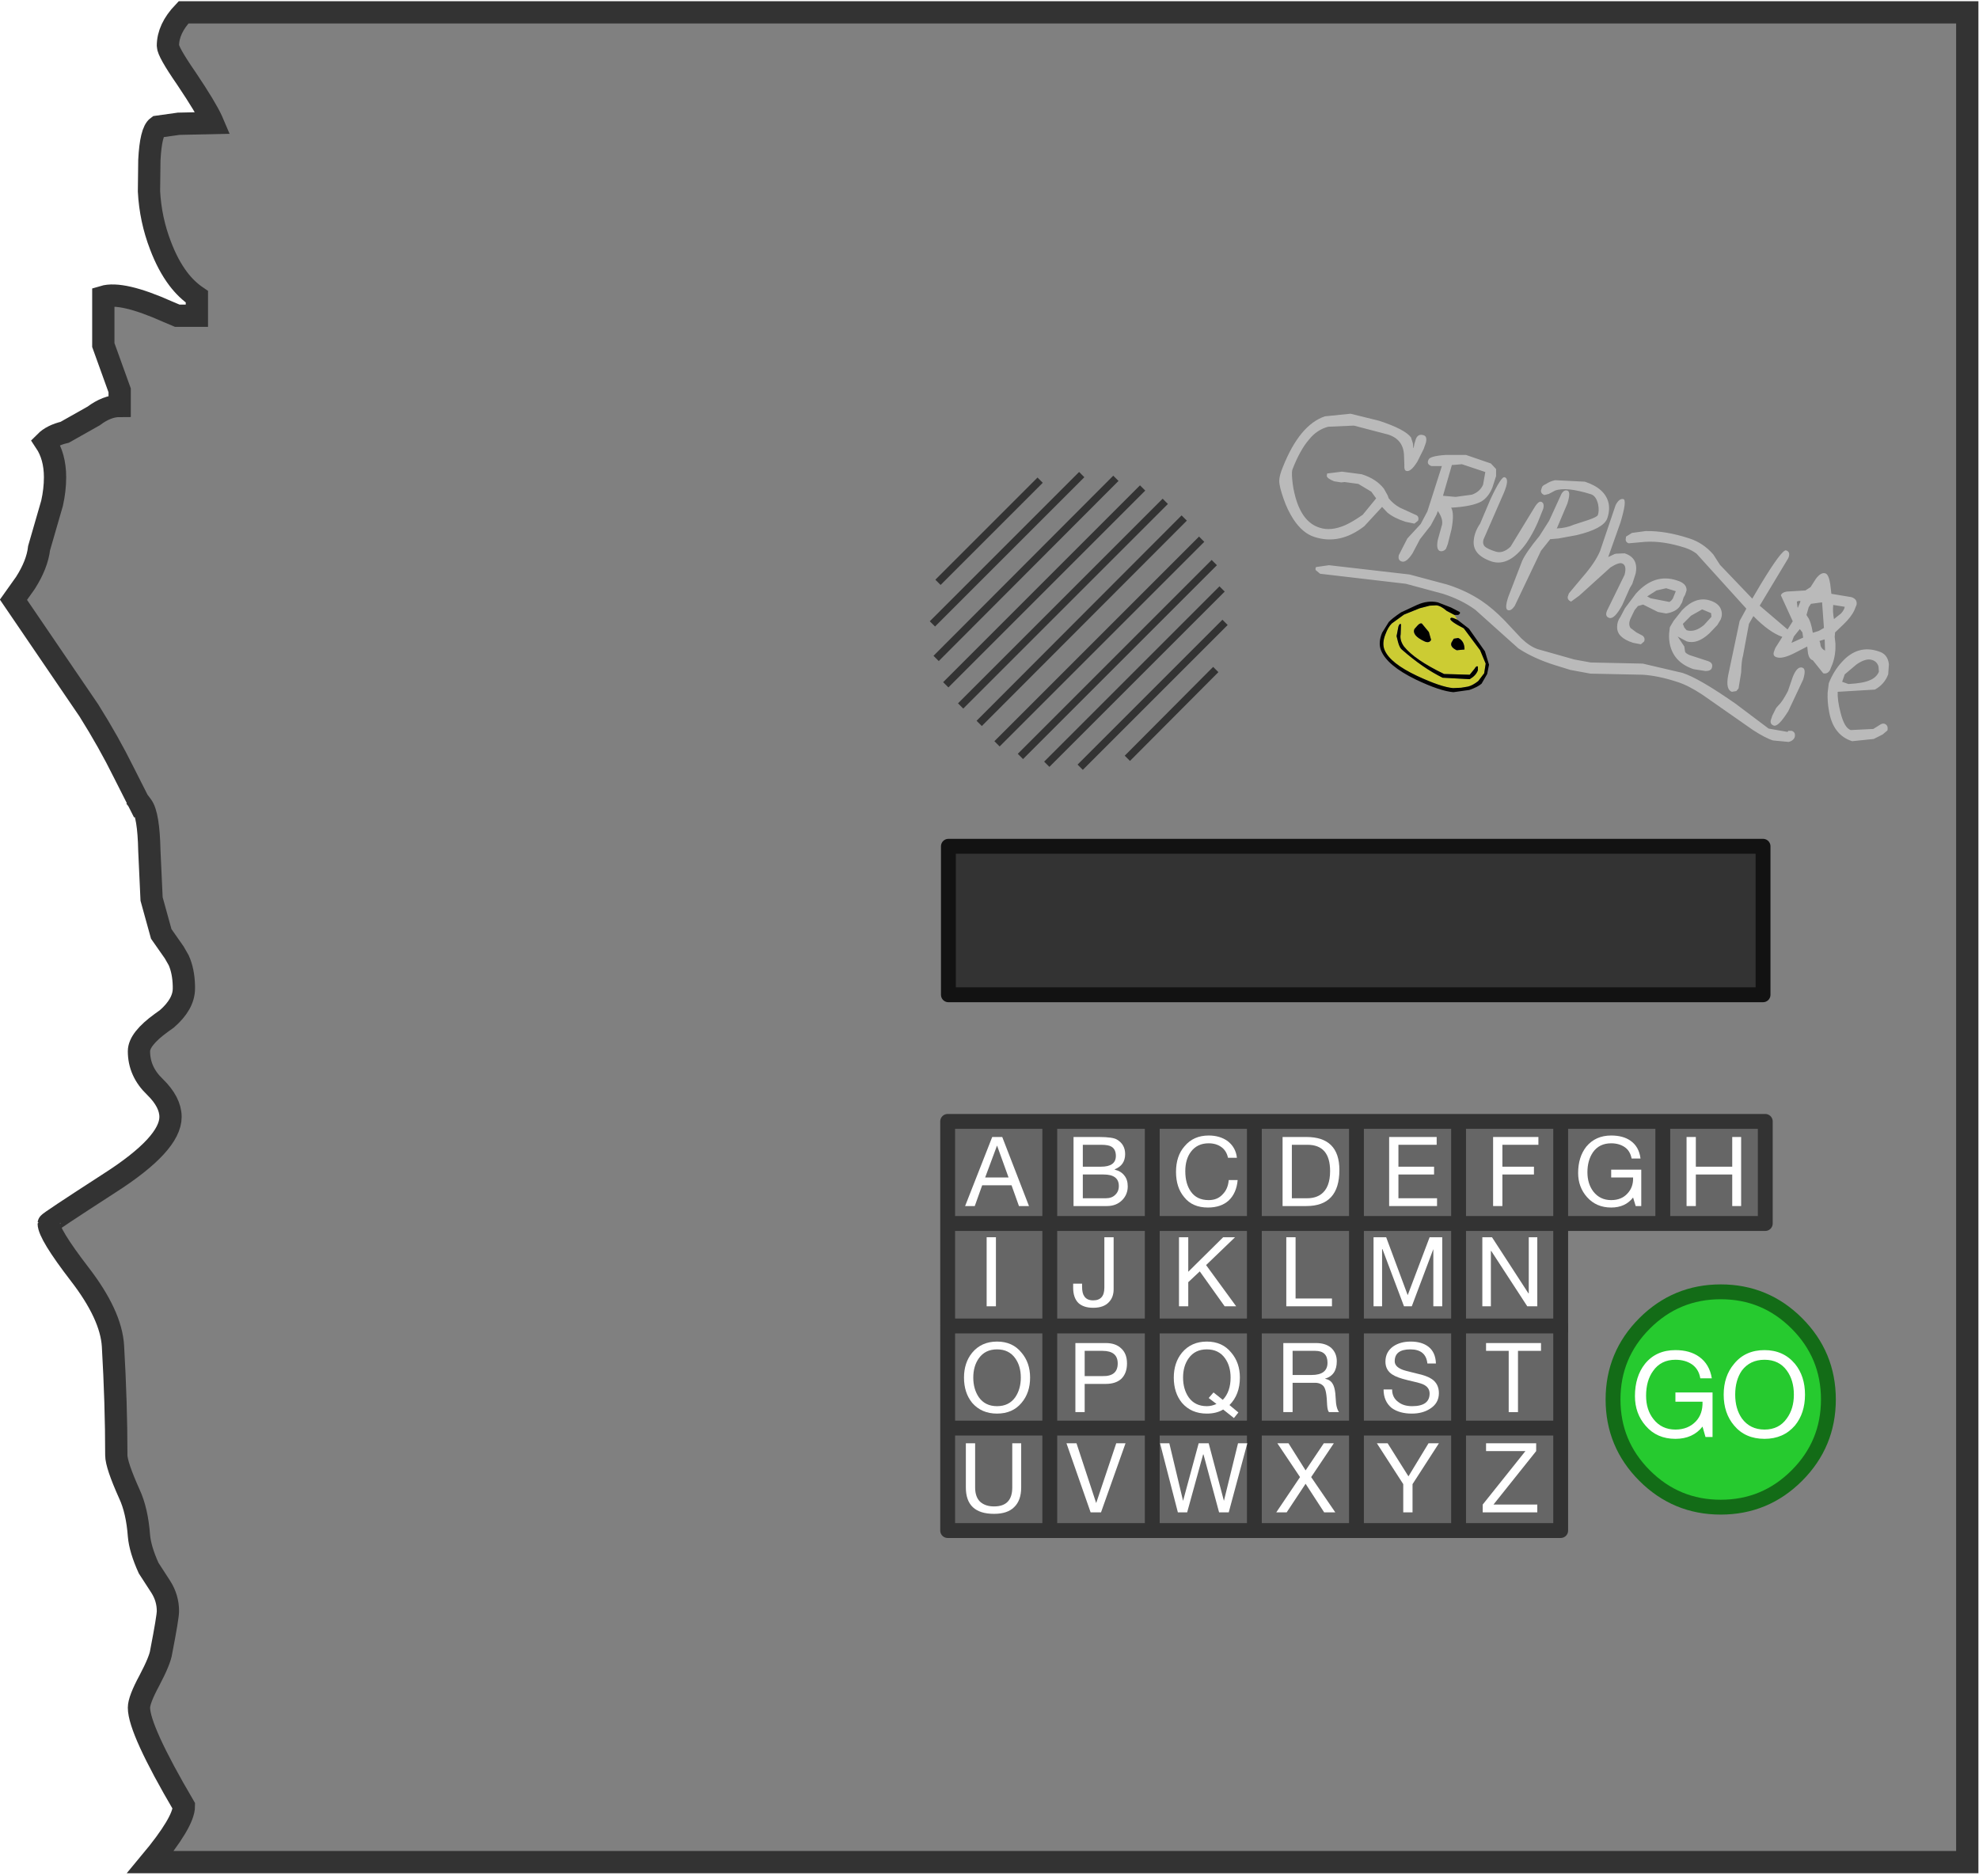
<svg xmlns="http://www.w3.org/2000/svg" version="1.1" xmlns:xlink="http://www.w3.org/1999/xlink" preserveAspectRatio="none" x="0px" y="0px" width="76.75px" height="72.75px" viewBox="-40.2 -72.75 76.75 72.75">
<defs>
<g id="Symbol_429_0_Layer0_0_FILL">
<path fill="#808080" stroke="none" d="
M -62.7 -104.65
L -62.75 -100.45
Q -62.55 -96.65 -61.2 -93.15 -60.2 -90.5 -58.8 -88.65 -57.7 -87.2 -56.3 -86.25
L -56.3 -83.7 -58.95 -83.7 -60.25 -84.25
Q -66.4 -87 -68.9 -86.25
L -68.9 -79.75 -66.7 -73.65 -66.7 -71.55
Q -68.4 -71.55 -70.2 -70.2
L -74.1 -68
Q -75.8 -67.6 -76.7 -66.7 -75.4 -64.75 -75.4 -61.95 -75.4 -60.25 -75.8 -58.45
L -77.55 -52.4
Q -77.8 -50.2 -79.4 -47.7
L -81 -45.45 -70.85 -30.55
Q -68.15 -26.25 -66.15 -22.2
L -64.1 -18.15 -63.7 -17.7
Q -62.8 -16.5 -62.7 -11.65
L -62.4 -5.15 -61.1 -0.45 -59.35 2.05 -58.75 3.1
Q -58.1 4.55 -58.05 6.55
L -58.05 6.9
Q -58.05 9 -60.35 11
L -61.05 11.5
Q -64.1 13.7 -64.1 15.35 -64.1 18.1 -61.95 20.15 -59.85 22.2 -59.85 24.2 -59.85 27.85 -68.05 33.1 -76.25 38.4 -76.25 38.55 -76.25 39.95 -72.1 45.35 -67.85 50.85 -67.6 55.05 -67.15 62.8 -67.15 69.75 -67.15 71.05 -65.4 74.95 -64.35 77.2 -64.1 80.6 -63.95 82.4 -62.8 84.95
L -61.15 87.5
Q -60.2 89 -60.2 90.75 -60.2 91.55 -61.1 96.2 -61.25 97.35 -62.7 100.1 -64.1 102.7 -64.1 103.75 -64.1 106.7 -58.05 117 -58.05 119.15 -62.55 124.55
L 182.1 124.55 182.1 -124.55 -58.1 -124.55
Q -60.2 -122.35 -60.2 -120.05 -60.2 -119.25 -57.75 -115.7
L -57.65 -115.55
Q -55.1 -111.75 -54.3 -110
L -54.15 -109.65 -58.75 -109.55 -61.6 -109.15
Q -62.5 -108.5 -62.7 -104.65 Z"/>
</g>

<g id="Mask_Mask_Symbol_429_0_Layer0_0_FILL">
<path fill="#FFFFFF" stroke="none" d="
M -62.7 -104.65
L -62.75 -100.45
Q -62.55 -96.65 -61.2 -93.15 -60.2 -90.5 -58.8 -88.65 -57.7 -87.2 -56.3 -86.25
L -56.3 -83.7 -58.95 -83.7 -60.25 -84.25
Q -66.4 -87 -68.9 -86.25
L -68.9 -79.75 -66.7 -73.65 -66.7 -71.55
Q -68.4 -71.55 -70.2 -70.2
L -74.1 -68
Q -75.8 -67.6 -76.7 -66.7 -75.4 -64.75 -75.4 -61.95 -75.4 -60.25 -75.8 -58.45
L -77.55 -52.4
Q -77.8 -50.2 -79.4 -47.7
L -81 -45.45 -70.85 -30.55
Q -68.15 -26.25 -66.15 -22.2
L -64.1 -18.15 -63.7 -17.7
Q -62.8 -16.5 -62.7 -11.65
L -62.4 -5.15 -61.1 -0.45 -59.35 2.05 -58.75 3.1
Q -58.1 4.55 -58.05 6.55
L -58.05 6.9
Q -58.05 9 -60.35 11
L -61.05 11.5
Q -64.1 13.7 -64.1 15.35 -64.1 18.1 -61.95 20.15 -59.85 22.2 -59.85 24.2 -59.85 27.85 -68.05 33.1 -76.25 38.4 -76.25 38.55 -76.25 39.95 -72.1 45.35 -67.85 50.85 -67.6 55.05 -67.15 62.8 -67.15 69.75 -67.15 71.05 -65.4 74.95 -64.35 77.2 -64.1 80.6 -63.95 82.4 -62.8 84.95
L -61.15 87.5
Q -60.2 89 -60.2 90.75 -60.2 91.55 -61.1 96.2 -61.25 97.35 -62.7 100.1 -64.1 102.7 -64.1 103.75 -64.1 106.7 -58.05 117 -58.05 119.15 -62.55 124.55
L 182.1 124.55 182.1 -124.55 -58.1 -124.55
Q -60.2 -122.35 -60.2 -120.05 -60.2 -119.25 -57.75 -115.7
L -57.65 -115.55
Q -55.1 -111.75 -54.3 -110
L -54.15 -109.65 -58.75 -109.55 -61.6 -109.15
Q -62.5 -108.5 -62.7 -104.65 Z"/>
</g>

<g id="Symbol_466_0_Layer31_0_FILL">
<path fill="#FFFFFF" stroke="none" d="
M -72.35 -9.1
L -66.95 -9.1 -66.95 -13.15 -72.35 -13.15 -72.35 -21.55 -76.85 -21.55 -76.85 -14.2 -76.8 -14.2 -76.8 10.3 -76.5 11.75
Q -76.15 12.95 -75.35 13.6 -74.6 14.3 -73.35 14.5
L -66.95 14.75 -66.95 10.7 -70.7 10.6 -71.75 10.25 -72.25 9.5 -72.35 8.2 -72.35 -9.1
M 22.9 -59.1
L 17.85 -59.1 28.65 -31.35 26.8 -26.6
Q 26.15 -25.35 25.35 -24.75 24.5 -24.1 23.15 -24.1
L 21.8 -24.3 20.55 -24.75 20.55 -20.5 22.05 -20.15 23.65 -20 26.25 -20.4
Q 27.45 -20.85 28.35 -21.75
L 30 -24.05 43.35 -59.1 38.6 -59.1 30.95 -36.3 30.85 -36.3 22.9 -59.1
M -29.7 -13.15
L -33.9 -13.15 -33.9 14.75 -29.45 14.75 -29.45 2.35
Q -29.45 -0.3 -28.95 -2.4 -28.4 -4.5 -27.25 -5.95 -26.1 -7.45 -24.15 -8.2 -22.3 -8.95 -19.6 -8.95
L -19.6 -13.8
Q -23.25 -13.9 -25.6 -12.3 -28 -10.7 -29.55 -7.3
L -29.7 -7.3 -29.7 -13.15
M -62.4 -5.35
L -62.5 -5.1
Q -63.5 -2.4 -63.5 0.7 -63.4 3.9 -62.55 6.6 -61.8 9.1 -60.35 11
L -60.15 11.25
Q -58.55 13.2 -56.1 14.3 -53.7 15.4 -50.45 15.4 -45.8 15.4 -42.8 13 -39.75 10.55 -38.85 5.9
L -43.2 5.9
Q -43.85 8.65 -45.65 10 -47.5 11.35 -50.3 11.35 -52.5 11.35 -54.15 10.6 -55.75 9.85 -56.8 8.6
L -58.05 6.55 -58.4 5.65 -58.75 3.1 -58.75 2.15 -38.4 2.15
Q -38.3 -0.35 -38.85 -3.2 -39.45 -5.95 -40.85 -8.35 -42.3 -10.7 -44.7 -12.3 -47.15 -13.8 -50.75 -13.8 -53.5 -13.8 -55.85 -12.7 -58.2 -11.65 -59.9 -9.7 -61.5 -7.85 -62.4 -5.35
M -58.1 -4.9
Q -57.5 -6.35 -56.55 -7.4
L -54.1 -9.15
Q -52.75 -9.75 -50.95 -9.75
L -47.9 -9.15
Q -46.5 -8.5 -45.45 -7.45 -44.45 -6.4 -43.85 -4.95 -43.25 -3.5 -43.1 -1.9
L -58.75 -1.9
Q -58.7 -3.5 -58.1 -4.9
M -22.85 -55.65
Q -24.55 -53.7 -25.5 -51.05 -26.45 -48.35 -26.45 -45.25 -26.4 -42.05 -25.55 -39.35 -24.7 -36.65 -23.1 -34.7 -21.5 -32.75 -19.05 -31.65 -16.65 -30.55 -13.4 -30.55 -8.75 -30.55 -5.75 -32.95 -2.7 -35.4 -1.8 -40.05
L -6.2 -40.05
Q -6.85 -37.3 -8.6 -35.95 -10.45 -34.6 -13.25 -34.6 -15.45 -34.6 -17.1 -35.35 -18.7 -36.1 -19.8 -37.35 -20.8 -38.65 -21.35 -40.3 -21.8 -41.95 -21.75 -43.8
L -1.35 -43.8
Q -1.25 -46.3 -1.8 -49.15 -2.4 -51.9 -3.8 -54.3 -5.25 -56.65 -7.65 -58.25 -10.1 -59.75 -13.7 -59.75 -16.5 -59.75 -18.8 -58.65 -21.15 -57.6 -22.85 -55.65
M -13.95 -55.7
Q -12.35 -55.7 -10.85 -55.1 -9.45 -54.45 -8.4 -53.4 -7.4 -52.35 -6.8 -50.9 -6.2 -49.45 -6.1 -47.85
L -21.75 -47.85
Q -21.65 -49.45 -21.05 -50.85 -20.45 -52.3 -19.5 -53.35 -18.45 -54.45 -17.05 -55.1 -15.7 -55.7 -13.95 -55.7
M -29.1 -59.1
L -33.75 -59.1 -41.2 -35.85 -41.3 -35.85 -48.9 -59.1 -53.95 -59.1 -43.85 -31.2 -39.05 -31.2 -29.1 -59.1
M -32.95 -90
L -32.95 -94.3 -48.15 -94.3 -48.15 -90 -32.95 -90
M -83 -45.1
Q -83 -42.05 -82.15 -39.4 -81.3 -36.75 -79.65 -34.8 -77.95 -32.8 -75.5 -31.65 -73.45 -30.75 -70.85 -30.55
L -69.8 -30.55
Q -66.6 -30.55 -64.1 -31.65 -61.65 -32.8 -59.95 -34.8 -58.3 -36.75 -57.4 -39.4 -56.6 -42.05 -56.6 -45.1 -56.6 -48.2 -57.4 -50.85 -58.3 -53.55 -59.95 -55.5 -61.65 -57.5 -64.1 -58.6 -66.6 -59.75 -69.8 -59.75 -73.05 -59.75 -75.5 -58.6
L -75.8 -58.45
Q -78.05 -57.4 -79.65 -55.5 -81.3 -53.55 -82.15 -50.85 -83 -48.2 -83 -45.1
M -75.8 -52.95
Q -74.65 -54.3 -73.05 -55
L -69.8 -55.7
Q -68.05 -55.7 -66.45 -55 -64.9 -54.3 -63.8 -52.95 -62.65 -51.6 -62 -49.65 -61.3 -47.65 -61.3 -45.1 -61.3 -42.6 -62 -40.6 -62.65 -38.65 -63.8 -37.3 -64.9 -36 -66.45 -35.3 -68.05 -34.6 -69.8 -34.6 -71.55 -34.6 -73.05 -35.3
L -74.55 -36.15 -75.8 -37.3
Q -76.95 -38.6 -77.55 -40.5
L -77.6 -40.6
Q -78.3 -42.6 -78.25 -45.1 -78.3 -47.65 -77.6 -49.65 -76.95 -51.6 -75.8 -52.95
M -22.3 -105.05
L -26.8 -105.05 -26.8 -66.45 -22.3 -66.45 -22.3 -80.85 -22.2 -80.85
Q -21.5 -79.65 -20.35 -78.8 -19.3 -77.95 -18.1 -77.45 -16.9 -76.9 -15.7 -76.7
L -13.45 -76.5
Q -10.35 -76.5 -8 -77.65 -5.65 -78.8 -4.1 -80.8 -2.55 -82.75 -1.8 -85.4 -1 -88.05 -1 -91 -1 -94 -1.8 -96.65 -2.6 -99.25 -4.15 -101.3 -5.7 -103.35 -8.05 -104.5 -10.4 -105.7 -13.55 -105.7 -16.4 -105.7 -18.75 -104.65 -21.1 -103.6 -22.2 -101.3
L -22.3 -101.3 -22.3 -105.05
M -14.15 -101.65
Q -12.05 -101.65 -10.35 -100.75 -8.8 -99.95 -7.8 -98.45 -6.75 -97 -6.25 -95.15 -5.75 -93.3 -5.75 -91.35 -5.75 -89.3 -6.15 -87.35 -6.6 -85.4 -7.55 -83.9 -8.5 -82.4 -10.05 -81.45 -11.65 -80.55 -13.9 -80.55 -16.2 -80.55 -17.85 -81.45 -19.45 -82.35 -20.5 -83.8 -21.55 -85.25 -22 -87.15 -22.45 -89.05 -22.45 -91.1 -22.45 -93.1 -22 -94.95 -21.6 -96.85 -20.55 -98.3 -19.6 -99.8 -17.95 -100.7 -16.4 -101.65 -14.15 -101.65
M -73.1 -104.55
Q -75.45 -103.4 -77 -101.4 -78.55 -99.4 -79.3 -96.75 -80.1 -94.15 -80.05 -91.2 -80.1 -88.2 -79.3 -85.55 -78.5 -82.9 -76.95 -80.9 -75.4 -78.85 -73.05 -77.7 -70.75 -76.55 -67.7 -76.5
L -67.55 -76.5
Q -64.75 -76.5 -62.35 -77.55 -60 -78.6 -58.85 -80.9
L -58.75 -80.9 -58.75 -77.15 -54.3 -77.15 -54.3 -115.7 -58.75 -115.7 -58.75 -101.35 -58.85 -101.35
Q -59.6 -102.55 -60.65 -103.4
L -62.7 -104.65 -62.95 -104.75 -65.4 -105.5 -67.65 -105.7
Q -70.75 -105.7 -73.1 -104.55
M -67.2 -101.65
Q -64.9 -101.65 -63.25 -100.75
L -62.75 -100.45 -60.55 -98.4
Q -59.55 -96.95 -59.05 -95.05 -58.65 -93.15 -58.6 -91.05
L -59.05 -87.25
Q -59.45 -85.6 -60.25 -84.25
L -60.5 -83.85
Q -61.5 -82.4 -63.05 -81.45 -64.7 -80.55 -66.9 -80.55
L -68.9 -80.75
Q -69.85 -80.95 -70.65 -81.4 -72.3 -82.25 -73.3 -83.75 -74.35 -85.2 -74.85 -87.05 -75.35 -88.9 -75.35 -90.85 -75.35 -92.9 -74.95 -94.85 -74.55 -96.8 -73.55 -98.3 -72.65 -99.8 -71.05 -100.7 -69.5 -101.65 -67.2 -101.65
M 7.3 -59.1
L 3.15 -59.1 3.15 -31.2 7.6 -31.2 7.6 -43.6
Q 7.6 -46.25 8.1 -48.35 8.65 -50.45 9.8 -51.9 10.95 -53.4 12.9 -54.15 14.75 -54.9 17.45 -54.9
L 17.45 -59.75
Q 13.8 -59.85 11.45 -58.25 9.05 -56.65 7.45 -53.25
L 7.3 -53.25 7.3 -59.1
M 16 -105.7
Q 12.7 -105.7 10.3 -104.55 7.85 -103.45 6.15 -101.45 4.5 -99.5 3.6 -96.8 2.75 -94.15 2.8 -91.05 2.75 -88 3.6 -85.35 4.5 -82.7 6.15 -80.75 7.85 -78.75 10.3 -77.6 12.7 -76.5 16 -76.5 19.2 -76.5 21.7 -77.6 24.15 -78.75 25.85 -80.75 27.5 -82.7 28.4 -85.35 29.2 -88 29.2 -91.05 29.2 -94.15 28.4 -96.8 27.5 -99.5 25.85 -101.45 24.15 -103.45 21.7 -104.55 19.2 -105.7 16 -105.7
M 12.75 -100.95
Q 14.25 -101.65 16 -101.65 17.75 -101.65 19.3 -100.95 20.85 -100.25 22 -98.9 23.15 -97.55 23.8 -95.6 24.45 -93.6 24.5 -91.05 24.45 -88.55 23.8 -86.55 23.15 -84.6 22 -83.25 20.85 -81.95 19.3 -81.25 17.75 -80.55 16 -80.55 14.25 -80.55 12.75 -81.25 11.1 -81.95 10 -83.25 8.8 -84.6 8.2 -86.55 7.5 -88.55 7.5 -91.05 7.5 -93.6 8.2 -95.6 8.8 -97.55 10 -98.9 11.1 -100.25 12.75 -100.95
M 36.95 -105.05
L 32 -105.05 40.75 -77.15 45.6 -77.15 51.05 -99.35 51.15 -99.35 56.7 -77.15 61.4 -77.15 70.1 -105.05 65.45 -105.05 59.4 -82.25 59.3 -82.25 53.6 -105.05 48.7 -105.05 43.2 -82.25 43.1 -82.25 36.95 -105.05
M 159.45 -105.7
Q 156.3 -105.7 154 -104.55 151.65 -103.4 150.1 -101.4 148.5 -99.4 147.8 -96.75 147 -94.15 147 -91.2 147 -88.2 147.8 -85.55 148.55 -82.9 150.15 -80.9 151.7 -78.85 154.05 -77.7 156.35 -76.5 159.55 -76.5 162.35 -76.5 164.75 -77.55 167.1 -78.6 168.2 -80.9
L 168.3 -80.9 168.3 -77.15 172.8 -77.15 172.8 -115.7 168.3 -115.7 168.3 -101.35 168.2 -101.35 166.4 -103.4
Q 165.25 -104.25 164.1 -104.75
L 161.7 -105.5 159.45 -105.7
M 156.05 -100.7
Q 157.6 -101.65 159.9 -101.65 162.2 -101.65 163.8 -100.75 165.45 -99.85 166.5 -98.4 167.5 -96.95 168 -95.05 168.45 -93.15 168.45 -91.05 168.45 -89.1 168 -87.25 167.55 -85.35 166.55 -83.85 165.55 -82.4 164 -81.45 162.4 -80.55 160.15 -80.55 158 -80.55 156.4 -81.4 154.8 -82.25 153.8 -83.75 152.75 -85.2 152.2 -87.05 151.7 -88.9 151.75 -90.85 151.75 -92.9 152.15 -94.85 152.55 -96.8 153.55 -98.3 154.45 -99.8 156.05 -100.7
M 131.5 -105.7
Q 128.7 -105.7 126.4 -104.6 124.05 -103.55 122.35 -101.6 120.6 -99.65 119.7 -97 118.75 -94.3 118.75 -91.2 118.8 -88 119.65 -85.3 120.5 -82.6 122.1 -80.65 123.7 -78.7 126.15 -77.6 128.5 -76.5 131.8 -76.5 136.45 -76.5 139.45 -78.9 142.5 -81.35 143.4 -86
L 139 -86
Q 138.35 -83.25 136.6 -81.9 134.7 -80.55 131.95 -80.55 129.75 -80.55 128.1 -81.3 126.45 -82.05 125.4 -83.3 124.4 -84.6 123.85 -86.25 123.4 -87.9 123.45 -89.75
L 143.85 -89.75
Q 143.95 -92.25 143.4 -95.1 142.8 -97.85 141.4 -100.25 139.95 -102.6 137.55 -104.2 135.1 -105.7 131.5 -105.7
M 125.7 -99.3
Q 126.7 -100.4 128.15 -101.05 129.5 -101.65 131.25 -101.65 132.85 -101.65 134.35 -101.05 135.75 -100.4 136.75 -99.35 137.8 -98.3 138.4 -96.85 139 -95.4 139.1 -93.8
L 123.45 -93.8
Q 123.55 -95.4 124.15 -96.8 124.75 -98.25 125.7 -99.3
M 112.25 -100.1
Q 114.15 -100.85 116.85 -100.85
L 116.85 -105.7
Q 113.15 -105.8 110.85 -104.2 108.45 -102.6 106.85 -99.2
L 106.7 -99.2 106.7 -105.05 102.5 -105.05 102.5 -77.15 107 -77.15 107 -89.55
Q 107 -92.2 107.5 -94.3 108 -96.4 109.2 -97.85 110.35 -99.35 112.25 -100.1
M 95.6 -100.25
Q 94.1 -102.6 91.75 -104.2 89.3 -105.7 85.7 -105.7 82.9 -105.7 80.6 -104.6 78.25 -103.55 76.55 -101.6 74.8 -99.65 73.9 -97 72.95 -94.3 72.95 -91.2 73 -88 73.85 -85.3 74.65 -82.6 76.3 -80.65 77.9 -78.7 80.35 -77.6 82.7 -76.5 86 -76.5 90.6 -76.5 93.65 -78.9 96.7 -81.35 97.6 -86
L 93.2 -86
Q 92.55 -83.25 90.75 -81.9 88.9 -80.55 86.15 -80.55 83.95 -80.55 82.3 -81.3 80.65 -82.05 79.6 -83.3 78.55 -84.6 78.05 -86.25 77.6 -87.9 77.65 -89.75
L 98.05 -89.75
Q 98.1 -92.25 97.6 -95.1 97 -97.85 95.6 -100.25
M 88.5 -101.05
Q 89.9 -100.4 90.95 -99.35 91.95 -98.3 92.55 -96.85 93.2 -95.4 93.3 -93.8
L 77.65 -93.8
Q 77.75 -95.4 78.35 -96.8 78.9 -98.25 79.9 -99.3
L 82.35 -101.05
Q 83.7 -101.65 85.45 -101.65 87.05 -101.65 88.5 -101.05 Z"/>
</g>

<g id="Symbol_466_0_Layer29_0_FILL">
<path fill="#26CA2F" stroke="none" d="
M 148.9 76.75
Q 154.9 76.75 159.15 72.5 163.4 68.25 163.4 62.25 163.4 56.25 159.15 52 154.9 47.75 148.9 47.75 142.9 47.75 138.65 52 134.4 56.25 134.4 62.25 134.4 68.25 138.65 72.5 142.9 76.75 148.9 76.75 Z"/>

<path fill="#666666" stroke="none" d="
M 58.55 79.9
L 72.35 79.9 72.35 66.1 58.55 66.1 58.55 79.9
M 58.55 66.1
L 44.8 66.1 44.8 79.9 58.55 79.9 58.55 66.1
M 44.8 52.35
L 44.8 66.1 58.55 66.1 58.55 52.35 44.8 52.35
M 72.35 66.1
L 72.35 52.35 58.55 52.35 58.55 66.1 72.35 66.1
M 113.6 66.1
L 113.6 79.9 127.35 79.9 127.35 66.1 113.6 66.1
M 99.85 79.9
L 113.6 79.9 113.6 66.1 99.85 66.1 99.85 79.9
M 86.1 79.9
L 86.1 66.1 72.35 66.1 72.35 79.9 86.1 79.9
M 99.85 66.1
L 86.1 66.1 86.1 79.9 99.85 79.9 99.85 66.1
M 86.1 66.1
L 86.1 52.35 72.35 52.35 72.35 66.1 86.1 66.1
M 99.85 52.35
L 86.1 52.35 86.1 66.1 99.85 66.1 99.85 52.35
M 113.6 66.1
L 113.6 52.35 99.85 52.35 99.85 66.1 113.6 66.1
M 113.6 52.35
L 113.6 66.1 127.35 66.1 127.35 52.35 113.6 52.35
M 58.55 38.55
L 44.8 38.55 44.8 52.2 58.55 52.2 58.55 38.55
M 58.55 38.55
L 58.55 24.8 44.8 24.8 44.8 38.55 58.55 38.55
M 72.35 38.55
L 58.55 38.55 58.55 52.2 72.35 52.2 72.35 38.55
M 72.35 38.55
L 72.35 24.8 58.55 24.8 58.55 38.55 72.35 38.55
M 86.1 52.2
L 86.1 38.55 72.35 38.55 72.35 52.2 86.1 52.2
M 113.6 52.2
L 127.35 52.2 127.35 38.55 113.6 38.55 113.6 52.2
M 86.1 38.55
L 86.1 24.8 72.35 24.8 72.35 38.55 86.1 38.55
M 99.85 38.55
L 86.1 38.55 86.1 52.2 99.85 52.2 99.85 38.55
M 99.85 38.55
L 99.85 24.8 86.1 24.8 86.1 38.55 99.85 38.55
M 113.6 38.55
L 99.85 38.55 99.85 52.2 113.6 52.2 113.6 38.55
M 113.6 38.55
L 113.6 24.8 99.85 24.8 99.85 38.55 113.6 38.55
M 127.35 38.55
L 127.35 24.8 113.6 24.8 113.6 38.55 127.35 38.55
M 141.1 38.55
L 141.1 24.8 127.35 24.8 127.35 38.55 141.1 38.55
M 154.9 24.8
L 141.1 24.8 141.1 38.55 154.9 38.55 154.9 24.8 Z"/>
</g>

<g id="Symbol_466_0_Layer28_0_FILL">
<path fill="#FFFFFF" stroke="none" d="
M 158.9 57.45
Q 157.35 55.6 154.8 55.6 152.2 55.6 150.7 57.45 149.3 59.1 149.3 61.6 149.3 64.1 150.7 65.75 152.2 67.55 154.8 67.55 157.35 67.55 158.9 65.75 160.25 64.1 160.25 61.6 160.25 59.1 158.9 57.45
M 157.8 58.35
Q 158.75 59.65 158.75 61.6 158.75 63.5 157.8 64.8 156.75 66.3 154.8 66.3 152.85 66.3 151.75 64.8 150.85 63.5 150.85 61.6 150.85 59.65 151.75 58.35 152.85 56.9 154.8 56.9 156.75 56.9 157.8 58.35
M 146 56.5
Q 144.75 55.6 142.8 55.6 140.2 55.6 138.7 57.45 137.35 59.15 137.35 61.8 137.35 64.15 138.8 65.8 140.3 67.55 142.8 67.55 145.15 67.55 146.45 65.9
L 146.85 67.3 147.8 67.3 147.8 61.3 142.8 61.3 142.8 62.55 146.45 62.55
Q 146.5 64.2 145.55 65.2 144.5 66.3 142.8 66.3 140.95 66.3 139.85 64.9 138.85 63.65 138.85 61.75 138.85 59.7 139.8 58.4 140.85 56.9 142.8 56.9 144.1 56.9 145 57.5 145.95 58.15 146.15 59.4
L 147.7 59.4
Q 147.4 57.5 146 56.5 Z"/>
</g>

<g id="Symbol_466_0_Layer27_0_FILL">
<path fill="#FFFFFF" stroke="none" d="
M 52.15 26.9
L 50.8 26.9 47.15 36.2 48.45 36.2 49.45 33.4 53.4 33.4 54.4 36.2 55.75 36.2 52.15 26.9
M 51.45 28.05
L 53 32.35 49.85 32.35 51.45 28.05 Z"/>
</g>

<g id="Symbol_466_0_Layer26_0_FILL">
<path fill="#FFFFFF" stroke="none" d="
M 51.3 40.4
L 50.05 40.4 50.05 49.7 51.3 49.7 51.3 40.4 Z"/>
</g>

<g id="Symbol_466_0_Layer25_0_FILL">
<path fill="#FFFFFF" stroke="none" d="
M 54.75 55.95
Q 53.55 54.45 51.45 54.45 49.35 54.45 48.1 55.95 47 57.3 47 59.3 47 61.35 48.1 62.7 49.35 64.15 51.45 64.15 53.55 64.15 54.75 62.7 55.9 61.35 55.9 59.3 55.9 57.3 54.75 55.95
M 53.9 56.7
Q 54.65 57.75 54.65 59.3 54.65 60.85 53.9 61.95 53.05 63.15 51.45 63.15 49.85 63.15 49 61.95 48.25 60.85 48.25 59.3 48.25 57.75 49 56.7 49.85 55.5 51.45 55.5 53.05 55.5 53.9 56.7 Z"/>
</g>

<g id="Symbol_466_0_Layer24_0_FILL">
<path fill="#FFFFFF" stroke="none" d="
M 54.7 74.1
L 54.7 68.15 53.5 68.15 53.5 74.1
Q 53.5 76.65 51.05 76.65 49.85 76.65 49.15 76 48.5 75.35 48.5 74.1
L 48.5 68.15 47.25 68.15 47.25 74.1
Q 47.25 77.65 51.05 77.65 52.85 77.65 53.75 76.75 54.7 75.85 54.7 74.1 Z"/>
</g>

<g id="Symbol_466_0_Layer23_0_FILL">
<path fill="#FFFFFF" stroke="none" d="
M 68.7 29.2
Q 68.7 27.9 67.6 27.25 67.05 26.9 65.15 26.9
L 61.75 26.9 61.75 36.2 66.25 36.2
Q 67.55 36.2 68.35 35.35 69.05 34.6 69.05 33.55 69.05 32.65 68.6 32.1 68.15 31.5 67.3 31.3
L 67.3 31.25
Q 68.7 30.7 68.7 29.2
M 66.85 28.2
Q 67.45 28.55 67.45 29.45 67.45 30.9 65.45 30.9
L 63 30.9 63 27.95 65.45 27.95
Q 66.45 27.95 66.85 28.2
M 63 35.15
L 63 31.95 65.8 31.95
Q 67.85 31.95 67.85 33.5 67.85 34.25 67.35 34.7 66.9 35.15 66.1 35.15
L 63 35.15 Z"/>
</g>

<g id="Symbol_466_0_Layer22_0_FILL">
<path fill="#FFFFFF" stroke="none" d="
M 67.15 40.4
L 65.9 40.4 65.9 47.2
Q 65.9 48.9 64.4 48.9 63.55 48.9 63.2 48.35 62.9 47.95 62.9 47.05
L 62.9 46.65 61.7 46.65 61.7 47.2
Q 61.7 48.55 62.4 49.25 63.1 49.9 64.4 49.9 65.85 49.9 66.55 49.1 67.15 48.45 67.15 47.4
L 67.15 40.4 Z"/>
</g>

<g id="Symbol_466_0_Layer21_0_FILL">
<path fill="#FFFFFF" stroke="none" d="
M 68.2 55.4
Q 67.45 54.65 66.1 54.65
L 62 54.65 62 63.95 63.25 63.95 63.25 60.15 66.1 60.15
Q 67.45 60.15 68.2 59.45 68.95 58.7 68.95 57.4 68.95 56.1 68.2 55.4
M 63.25 55.7
L 65.65 55.7
Q 67.7 55.7 67.7 57.4 67.7 59.15 65.65 59.1
L 63.25 59.1 63.25 55.7 Z"/>
</g>

<g id="Symbol_466_0_Layer20_0_FILL">
<path fill="#FFFFFF" stroke="none" d="
M 65.45 77.45
L 68.75 68.15 67.5 68.15 64.8 76.2 62.15 68.15 60.8 68.15 64.05 77.45 65.45 77.45 Z"/>
</g>

<g id="Symbol_466_0_Layer19_0_FILL">
<path fill="#FFFFFF" stroke="none" d="
M 82.55 29.7
L 83.75 29.7
Q 83.6 28.3 82.5 27.45 81.45 26.7 79.95 26.7 77.9 26.7 76.7 28.15 75.55 29.45 75.55 31.6 75.55 33.7 76.65 35 77.75 36.4 79.85 36.4 81.6 36.4 82.65 35.45 83.7 34.45 83.85 32.7
L 82.65 32.7
Q 82.55 33.9 81.85 34.6 81.15 35.4 79.95 35.4 78.35 35.4 77.55 34.25 76.8 33.2 76.8 31.5 76.8 29.9 77.55 28.9 78.4 27.75 79.95 27.75 80.95 27.75 81.65 28.25 82.35 28.75 82.55 29.7 Z"/>
</g>

<g id="Symbol_466_0_Layer18_0_FILL">
<path fill="#FFFFFF" stroke="none" d="
M 83.5 40.4
L 81.9 40.4 77.2 45.05 77.2 40.4 75.95 40.4 75.95 49.7 77.2 49.7 77.2 46.45 78.75 45 82.1 49.7 83.65 49.7 79.6 44.15 83.5 40.4 Z"/>
</g>

<g id="Symbol_466_0_Layer17_0_FILL">
<path fill="#FFFFFF" stroke="none" d="
M 83.35 64.75
L 83.95 64 82.75 63
Q 84.15 61.6 84.15 59.3 84.15 57.3 83 55.95 81.8 54.45 79.7 54.45 77.6 54.45 76.35 55.95 75.25 57.3 75.25 59.3 75.25 61.35 76.35 62.7 77.6 64.15 79.7 64.15 81 64.15 81.9 63.6
L 83.35 64.75
M 82.9 59.3
Q 82.9 61.2 81.85 62.3
L 80.6 61.3 79.95 62.05 81 62.85
Q 80.35 63.15 79.7 63.15 78.1 63.15 77.25 61.95 76.5 60.85 76.5 59.3 76.5 57.75 77.25 56.7 78.1 55.5 79.7 55.5 81.3 55.5 82.15 56.7 82.9 57.75 82.9 59.3 Z"/>
</g>

<g id="Symbol_466_0_Layer16_0_FILL">
<path fill="#FFFFFF" stroke="none" d="
M 82.65 77.45
L 85.15 68.15 83.9 68.15 82 75.9 79.95 68.15 78.6 68.15 76.5 75.9 74.65 68.15 73.4 68.15 75.8 77.45 77.05 77.45 79.2 69.65 79.25 69.65 81.35 77.45 82.65 77.45 Z"/>
</g>

<g id="Symbol_466_0_Layer15_0_FILL">
<path fill="#FFFFFF" stroke="none" d="
M 97.55 31.35
Q 97.55 26.9 93.1 26.9
L 89.9 26.9 89.9 36.2 93.1 36.2
Q 97.55 36.2 97.55 31.35
M 91.15 35.15
L 91.15 27.95 93.25 27.95
Q 96.3 27.95 96.3 31.5 96.3 33.7 95.1 34.6 94.35 35.15 93.2 35.15
L 91.15 35.15 Z"/>
</g>

<g id="Symbol_466_0_Layer14_0_FILL">
<path fill="#FFFFFF" stroke="none" d="
M 91.65 40.4
L 90.4 40.4 90.4 49.7 96.55 49.7 96.55 48.65 91.65 48.65 91.65 40.4 Z"/>
</g>

<g id="Symbol_466_0_Layer13_0_FILL">
<path fill="#FFFFFF" stroke="none" d="
M 91.25 60
L 94.25 60
Q 95.05 60 95.45 60.5 95.7 60.85 95.8 61.65 95.85 61.95 95.9 63 95.95 63.75 96.15 63.95
L 97.5 63.95
Q 97.2 63.55 97.1 62.75
L 97 61.4
Q 96.9 60.55 96.65 60.15 96.35 59.6 95.6 59.45 97.2 59 97.2 57.1 97.2 56 96.45 55.3 95.7 54.65 94.4 54.65
L 90 54.65 90 63.95 91.25 63.95 91.25 60
M 93.8 58.95
L 91.25 58.95 91.25 55.7 94.3 55.7
Q 95.95 55.7 95.95 57.3 95.95 58.95 93.8 58.95 Z"/>
</g>

<g id="Symbol_466_0_Layer12_0_FILL">
<path fill="#FFFFFF" stroke="none" d="
M 89.2 68.15
L 92.25 72.7 89.05 77.45 90.45 77.45 93 73.6 95.5 77.45 97 77.45 93.75 72.7 96.8 68.15 95.45 68.15 93 71.8 90.7 68.15 89.2 68.15 Z"/>
</g>

<g id="Symbol_466_0_Layer11_0_FILL">
<path fill="#FFFFFF" stroke="none" d="
M 110.65 27.95
L 110.65 26.9 104.25 26.9 104.25 36.2 110.7 36.2 110.7 35.15 105.5 35.15 105.5 31.95 110.3 31.95 110.3 30.9 105.5 30.9 105.5 27.95 110.65 27.95 Z"/>
</g>

<g id="Symbol_466_0_Layer10_0_FILL">
<path fill="#FFFFFF" stroke="none" d="
M 103.85 40.4
L 102.15 40.4 102.15 49.7 103.3 49.7 103.3 42 103.35 42 106.25 49.7 107.3 49.7 110.2 42 110.2 49.7 111.4 49.7 111.4 40.4 109.7 40.4 106.75 48.2 103.85 40.4 Z"/>
</g>

<g id="Symbol_466_0_Layer9_0_FILL">
<path fill="#FFFFFF" stroke="none" d="
M 109.55 55.15
Q 108.65 54.45 107.15 54.45 105.75 54.45 104.8 55.1 103.75 55.85 103.75 57.15 103.75 58.3 104.7 58.9 105.3 59.3 106.75 59.65 108.35 60 108.8 60.2 109.7 60.6 109.7 61.45 109.7 63.15 107.35 63.15 106.2 63.15 105.5 62.6 104.65 62 104.65 60.9
L 103.5 60.9
Q 103.5 62.5 104.6 63.4 105.65 64.15 107.3 64.15 108.75 64.15 109.75 63.5 110.95 62.75 110.95 61.4 110.95 60.15 110 59.5 109.35 59.05 107.95 58.75 106.25 58.35 105.95 58.2 105 57.8 105 57.1 105 55.5 107.1 55.5 109.2 55.5 109.4 57.4
L 110.55 57.4
Q 110.5 55.9 109.55 55.15 Z"/>
</g>

<g id="Symbol_466_0_Layer8_0_FILL">
<path fill="#FFFFFF" stroke="none" d="
M 110.95 68.15
L 109.55 68.15 106.85 72.6 104.05 68.15 102.6 68.15 106.15 73.65 106.15 77.45 107.4 77.45 107.4 73.65 110.95 68.15 Z"/>
</g>

<g id="Symbol_466_0_Layer7_0_FILL">
<path fill="#FFFFFF" stroke="none" d="
M 124.35 27.95
L 124.35 26.9 118.25 26.9 118.25 36.2 119.5 36.2 119.5 31.95 123.75 31.95 123.75 30.9 119.5 30.9 119.5 27.95 124.35 27.95 Z"/>
</g>

<g id="Symbol_466_0_Layer6_0_FILL">
<path fill="#FFFFFF" stroke="none" d="
M 123.05 47.95
L 123 47.95 118.1 40.4 116.8 40.4 116.8 49.7 117.95 49.7 117.95 42.25 118 42.25 122.85 49.7 124.2 49.7 124.2 40.4 123.05 40.4 123.05 47.95 Z"/>
</g>

<g id="Symbol_466_0_Layer5_0_FILL">
<path fill="#FFFFFF" stroke="none" d="
M 120.35 55.7
L 120.35 63.95 121.6 63.95 121.6 55.7 124.7 55.7 124.7 54.65 117.3 54.65 117.3 55.7 120.35 55.7 Z"/>
</g>

<g id="Symbol_466_0_Layer4_0_FILL">
<path fill="#FFFFFF" stroke="none" d="
M 116.85 76.4
L 116.85 77.45 124.2 77.45 124.2 76.4 118.3 76.4 124.05 69.2 124.05 68.15 117.3 68.15 117.3 69.2 122.6 69.2 116.85 76.4 Z"/>
</g>

<g id="Symbol_466_0_Layer3_0_FILL">
<path fill="#FFFFFF" stroke="none" d="
M 138.1 29.8
Q 137.9 28.2 136.75 27.4 135.75 26.7 134.15 26.7 132.05 26.7 130.8 28.2 129.7 29.6 129.7 31.75 129.7 33.65 130.9 35 132.15 36.4 134.15 36.4 136.05 36.4 137.1 35.05
L 137.45 36.2 138.2 36.2 138.2 31.3 134.15 31.3 134.15 32.35 137.1 32.35
Q 137.15 33.65 136.35 34.5 135.55 35.4 134.15 35.4 132.65 35.4 131.75 34.25 130.95 33.2 130.95 31.65 130.95 30.05 131.7 28.95 132.55 27.75 134.15 27.75 135.2 27.75 135.95 28.25 136.7 28.75 136.9 29.8
L 138.1 29.8 Z"/>
</g>

<g id="Symbol_466_0_Layer2_0_FILL">
<path fill="#FFFFFF" stroke="none" d="
M 151.65 26.9
L 150.45 26.9 150.45 30.9 145.55 30.9 145.55 26.9 144.3 26.9 144.3 36.2 145.55 36.2 145.55 31.95 150.45 31.95 150.45 36.2 151.65 36.2 151.65 26.9 Z"/>
</g>

<g id="Symbol_466_0_Layer1_0_FILL">
<path fill="#FFFFFF" fill-opacity="0.459" stroke="none" d="
M 158.6 -35.05
L 157.95 -33.15
Q 157.2 -31.7 156.65 -31.2
L 156.35 -30.85 155.85 -29.85 155.65 -29.25
Q 155.5 -28.7 156.05 -28.5 156.65 -28.3 158 -30.45
L 160 -34.7
Q 160.45 -36.15 159.9 -36.3 159.2 -36.55 158.6 -35.05
M 143.9 -45.75
L 144.1 -46.1 144.3 -46.7
Q 144.35 -47.65 143 -48.05 140 -49.05 137.5 -46.3
L 136 -44.3 135.4 -43.15
Q 134.95 -42.55 134.95 -41.8 134.9 -40.35 137.1 -39.65
L 138.15 -39.45 138.6 -39.85
Q 138.75 -40.3 138.4 -40.6
L 137.55 -41.05 136.75 -41.65
Q 136.45 -42.1 136.7 -42.8
L 137.3 -44.05 137.75 -44.6 138.45 -44.8 140.45 -43.8 141.55 -43.6
Q 142.8 -43.8 143.35 -44.5
L 143.7 -45.1 143.9 -45.75
M 142.85 -46.6
L 142.45 -45.6 142.25 -45.35 142 -45.15 139.45 -45.65 139 -45.9 140.25 -46.7 141.55 -47 142.85 -46.6
M 149 -43.95
Q 148.75 -44.95 147.45 -45.35 145.55 -45.95 143.7 -44.05
L 142.55 -42.6 142.05 -41.75 141.95 -40.9
Q 141.9 -40.05 142.1 -39.25 142.7 -36.95 145.25 -36.1
L 146.85 -35.85
Q 147.55 -35.85 147.7 -36.25 147.95 -36.95 147.15 -37.2
L 144.7 -38
Q 144.15 -38.25 144.1 -38.45
L 144 -39.15 143.1 -40.5 144.3 -39.85
Q 145.75 -39.4 147.4 -40.95
L 148.45 -42.05 148.9 -42.8
Q 149.15 -43.4 149 -43.95
M 146.65 -42.05
Q 145.4 -41 144.3 -41.35
L 144 -41.7 143.8 -42.2 144.9 -43.3 146.4 -44.15 147.6 -43.65 147.65 -43.15 146.65 -42.05
M 114.6 -64.95
L 111.85 -64.95
Q 109.7 -64.8 109.55 -64.3 109.25 -63.7 109.95 -63.45
L 111.35 -63.45 109.4 -57.35 108.5 -55.65 106.7 -53.7 105.55 -51.45
Q 105.4 -50.75 105.95 -50.6 106.55 -50.4 107.4 -51.7
L 108.4 -53.6 109.85 -55.45 110.65 -56.95 110.8 -57.4
Q 111.65 -56.2 111.3 -55.3
L 110.8 -53.5
Q 110.55 -52.2 111.1 -52 111.55 -51.9 111.9 -52.3
L 112.15 -52.95 112.65 -54.95
Q 113.05 -57.1 112.6 -57.85 115.45 -58 116.7 -58.7 117.65 -59.3 118.15 -60.55
L 118.65 -62.1 118.65 -63.05 117.95 -63.8 114.6 -64.95
M 112.7 -63.6
L 112.85 -63.6 114.05 -63.7 117.2 -62.65 116.9 -60.95
Q 116.5 -60 115.4 -59.6
L 113.2 -59.3 111.5 -59.45 112.7 -63.6
M 96.15 -50.1
L 94.4 -49.85
Q 94.3 -49.65 94.35 -49.45
L 94.95 -48.95 106.5 -47.6 111.5 -46.25
Q 114 -45.45 115.85 -44.1
L 121.65 -38.9
Q 123.7 -37.55 126.55 -36.65
L 128.65 -36 131.35 -35.5 138.45 -35.35
Q 140.6 -35.2 143.15 -34.35 144.55 -33.9 146.45 -32.65
L 153.25 -27.9
Q 154.95 -26.8 155.95 -26.5
L 158.05 -26.3
Q 158.65 -26.45 158.85 -26.9 159.05 -27.6 158.45 -27.8
L 158 -27.8 157.9 -27.65 155.35 -28.1 150.9 -31.45
Q 145.95 -34.9 143.75 -35.6
L 138.4 -36.85 131.4 -37 129.2 -37.4 124.25 -38.8
Q 123.2 -39.15 122.05 -40.25
L 119.8 -42.65
Q 118.25 -44.25 116.7 -45.3 114.6 -46.7 112.05 -47.5
L 107 -48.85 96.15 -50.1
M 91.25 -63.05
Q 92.25 -65.6 93.4 -66.95 94.5 -68.35 96.05 -68.75
L 99.5 -68.9 104.1 -67.7
Q 106.15 -67.05 106.25 -64.95
L 106.3 -63.55
Q 106.25 -62.9 106.55 -62.8 107.15 -62.6 108.05 -64.05
L 108.9 -65.75 109.2 -66.6
Q 109.4 -67.45 108.9 -67.6 108.15 -67.85 107.85 -67.1
L 107.65 -66.45 107.55 -65.9 107.5 -65.9 107.45 -66.5 107.2 -67.3
Q 106.4 -68.4 102.9 -69.55
L 99.05 -70.5 95.6 -70.15
Q 92.2 -69 89.95 -63.35 89.45 -62.15 89.45 -61.45 89.45 -60.7 90.05 -59 90.55 -57.55 91.35 -56.3 92.6 -54.4 94.2 -53.9 97.6 -52.8 100.9 -55.35
L 103.3 -57.95 104 -57.2
Q 104.9 -56.45 106.45 -55.95
L 107.65 -55.7 108.15 -56.1
Q 108.3 -56.55 108 -56.8
L 105.7 -57.85
Q 104.8 -58.35 104.2 -59.1
L 104.05 -59.5 103.55 -60.4
Q 102.5 -61.75 100.55 -62.35
L 97.9 -62.7 95.9 -62.45 95.85 -62.1
Q 95.95 -61.75 96.85 -61.4
L 97.8 -61.25 98.25 -61.3 100.1 -61.05 101.85 -60 102.5 -59.1 100.7 -56.9
Q 99.35 -55.95 98.35 -55.5 96.4 -54.65 94.9 -55.15 92.6 -55.85 91.65 -59.2 91.3 -60.45 91.2 -61.65 91.1 -62.75 91.25 -63.05
M 136.15 -53.95
L 136.1 -53.55
Q 136.1 -53.2 136.5 -53.05
L 138.75 -53.25
Q 141.15 -53.4 144.1 -52.45 145 -52.15 145.65 -51.65
L 152.35 -44.25 151.45 -42.6 149.9 -35.25
Q 149.55 -33.35 150.4 -33.05
L 151 -33.15 151.3 -33.5 151.65 -35.65
Q 151.7 -37.3 151.9 -37.9
L 152.7 -42.2 153.3 -43.25
Q 155.45 -41.05 157.2 -40.45
L 156.25 -38.95 156.05 -38.4
Q 155.9 -37.85 156.45 -37.7 157.2 -37.45 158.8 -38.25
L 160.55 -39.15 160.65 -38.25
Q 160.8 -37.45 161.3 -37.3
L 162.7 -35.55
Q 163.25 -35.4 163.6 -35.95
L 163.95 -36.8
Q 164.4 -38.05 164.35 -39.5
L 164.25 -40.45 164.3 -41.05 165.4 -42.1
Q 166.5 -43.15 166.9 -44.05
L 167.2 -44.8
Q 167.3 -45.55 166.5 -45.8
L 163.8 -46.25 163.65 -47.55
Q 163.45 -48.85 163 -49 162.4 -49.2 161.7 -48.25
L 161 -47.15 160.3 -46.7 157.8 -46.55
Q 157.15 -46.45 157 -46.05
L 158.6 -42.55 157.9 -41.45 154.15 -44.65 158 -51.05
Q 158.35 -51.9 157.7 -52.1 157.15 -52.25 154.3 -47.55
L 153.15 -45.6 148.8 -50.15 147.9 -51.55
Q 146.55 -53.1 144.7 -53.7 141.5 -54.75 138.8 -54.7
L 136.95 -54.45 136.15 -53.95
M 165.6 -44.5
Q 165.55 -44.1 165.1 -43.6
L 164.15 -42.85
Q 163.95 -43.85 164.05 -44.75
L 165.6 -44.5
M 159.15 -45.2
L 159.45 -45.3 159.65 -45.25 159.3 -44.4 159.25 -44.4 159.15 -45.2
M 160.45 -43.4
L 160.75 -44.45 161.05 -44.9 162.55 -45.1 162.8 -41.65 162.1 -41.25 161.3 -41
Q 161.05 -42.55 160.6 -43.15
L 160.45 -43.4
M 159.55 -41.5
L 159.9 -41.05 160 -40.35 158.45 -39.65 158.45 -39.7 158.75 -40.5 159.55 -41.5
M 162.9 -40.1
L 162.95 -38.6
Q 162.5 -38.8 162.35 -39.25
L 162.3 -39.6 162.2 -39.9 162.85 -40.1 162.9 -40.1
M 135.8 -59
Q 135.25 -59.15 134.75 -58.2
L 132.65 -52
Q 132 -50.45 130.25 -48.45
L 128.45 -46.3 128.3 -45.85
Q 128.25 -45.4 128.75 -45.2
L 129.85 -46 134.05 -49.8
Q 135.15 -50.5 135.6 -50.35 136.3 -50.1 135.95 -48.8
L 133.6 -44
Q 133.25 -43.2 133.9 -43 134.6 -42.8 135.65 -44.75
L 136.65 -47 137 -47.6 137.45 -49
Q 137.85 -51.1 135.95 -51.7
L 134.8 -51.65 134.6 -51.6 133.75 -51.2 135.4 -55.85
Q 136.3 -58.85 135.8 -59
M 124.7 -58.65
Q 124.3 -58.75 123.65 -57.6
L 120.6 -52.6
Q 119.55 -51.6 118.55 -51.95 117.45 -52.3 117.1 -52.65 116.8 -53 116.95 -53.55
L 119.7 -59.85
Q 120.5 -61.75 119.8 -61.95 119.35 -62.1 117.9 -59
L 116.5 -55.7
Q 115.75 -54.6 115.65 -53.5 115.4 -51.5 118.05 -50.6 120.45 -49.85 122.75 -53.1 123.9 -54.8 124.7 -56.95
L 125 -57.7
Q 125.2 -58.5 124.7 -58.65
M 128.25 -58.4
Q 128.75 -60 128.25 -60.15 127.8 -60.3 127.45 -59.7
L 125.8 -56.1 124.5 -54.05
Q 122.65 -51.8 122.15 -50.65
L 120.3 -45.85
Q 119.75 -44.2 120.25 -44.05 120.65 -43.9 121.15 -44.6
L 124.7 -52.05 125.9 -53.55 125.9 -53.6 127.05 -53.7 129.5 -54.15
Q 133.05 -55 133.6 -56.35 134 -57.45 133.8 -58.45 133.35 -60.45 130.6 -61.35
L 126.6 -61.55
Q 125.9 -61.4 125.4 -61.05 124.95 -60.85 124.85 -60.65
L 124.7 -60.2
Q 124.65 -59.75 125.15 -59.55
L 125.75 -59.7 126.6 -60.15
Q 128.1 -60.7 131.45 -59.65 132.15 -59.4 132.4 -58.25 132.55 -57.35 132.35 -56.85 132.25 -56.6 131.1 -56.2
L 129.1 -55.55
Q 128.1 -55.1 126.8 -55.05
L 126.85 -55.1 128.25 -58.4
M 171.45 -35.4
L 171.55 -36.75
Q 171.4 -38.15 170.15 -38.5 167.35 -39.45 165.2 -37.05 164.1 -35.85 163.45 -34.2
L 163.3 -32.95
Q 163.25 -31.75 163.45 -30.65 163.95 -27.25 166.6 -26.4
L 169.5 -26.7 170.7 -27.3 171.35 -27.85
Q 171.5 -28.55 170.95 -28.75 170.65 -28.85 170.25 -28.55
L 169.45 -28.05 166.4 -27.9
Q 165.55 -28.2 165.05 -30.2 164.6 -31.9 164.65 -33.05
L 169.65 -33.35
Q 170.95 -34.05 171.45 -35.4
M 170.2 -35.75
Q 169.85 -34.95 168.95 -34.6 168.05 -34.2 166.1 -34.1
L 165.25 -34.4 165.6 -35.4 167.2 -36.75
Q 168.45 -37.6 169.25 -37.35 169.95 -37.15 170.15 -36.45
L 170.2 -35.75 Z"/>

<path fill="#FFFF00" fill-opacity="0.6" stroke="none" d="
M 113.05 -43.4
L 112 -43.95
Q 111.2 -44.65 110.6 -44.7
L 109.7 -44.65 108.35 -44.3 106.25 -43.45 104.6 -42.25
Q 104.1 -41.75 103.75 -40.8 103.25 -39.55 103.65 -38.65 104.4 -36.9 108 -35.2 111.2 -33.7 112.85 -33.55
L 113.95 -33.6 114.85 -33.75
Q 115.5 -33.9 116.25 -34.5
L 117.05 -35.55 117.25 -36.85 116.5 -38.65 114.3 -41.6
Q 112.35 -42.6 112.5 -42.9 112.55 -43.15 113.1 -42.9
L 113.45 -42.75 113.05 -43.4
M 113.35 -38.65
Q 112.4 -39.1 112.65 -39.7
L 112.95 -40.2 113.55 -40.3
Q 114.4 -39.9 114.4 -38.75
L 113.35 -38.65
M 105.85 -42.15
L 105.8 -40.8
Q 105.65 -40 106.25 -39.15 107.7 -37.35 111.65 -35.45
L 115.1 -35.35 115.75 -36.15
Q 116 -36.6 116.2 -36.45
L 116.2 -35.95
Q 115.95 -35.25 115.1 -34.75
L 111.45 -34.95
Q 108.8 -36.25 105.95 -38.75 105.65 -39 105.45 -39.75
L 105.25 -40.55 105.5 -41.85
Q 105.65 -42.3 105.85 -42.15
M 108.65 -42.25
L 109.6 -41.1 109.9 -40.05
Q 109.65 -39.55 109 -39.85 107.3 -40.65 107.65 -41.5
L 108.05 -41.95
Q 108.4 -42.35 108.65 -42.25 Z"/>

<path fill="#000000" stroke="none" d="
M 109.6 -41.1
L 108.65 -42.25
Q 108.4 -42.35 108.05 -41.95
L 107.65 -41.5
Q 107.3 -40.65 109 -39.85 109.65 -39.55 109.9 -40.05
L 109.6 -41.1
M 105.8 -40.8
L 105.85 -42.15
Q 105.65 -42.3 105.5 -41.85
L 105.25 -40.55 105.45 -39.75
Q 105.65 -39 105.95 -38.75 108.8 -36.25 111.45 -34.95
L 115.1 -34.75
Q 115.95 -35.25 116.2 -35.95
L 116.2 -36.45
Q 116 -36.6 115.75 -36.15
L 115.1 -35.35 111.65 -35.45
Q 107.7 -37.35 106.25 -39.15 105.65 -40 105.8 -40.8
M 112.65 -39.7
Q 112.4 -39.1 113.35 -38.65
L 114.4 -38.75
Q 114.4 -39.9 113.55 -40.3
L 112.95 -40.2 112.65 -39.7
M 113.05 -43.4
L 113.55 -43.4 113.75 -43.55 113.8 -43.7 113.75 -43.8 112.6 -44.4 110.8 -45.1
Q 109.45 -45.4 108 -44.75
L 105.85 -43.75
Q 104.6 -42.9 104.2 -42.45
L 103.3 -41
Q 102.75 -39.65 103.15 -38.65 103.95 -36.6 107.85 -34.7 111.1 -33.15 112.9 -33
L 115.05 -33.3
Q 116.2 -33.7 116.7 -34.15
L 117.45 -35.45 117.7 -36.7 117.15 -38.5 115 -41.55 113.45 -42.75 113.1 -42.9
Q 112.55 -43.15 112.5 -42.9 112.35 -42.6 114.3 -41.6
L 116.5 -38.65 117.25 -36.85 117.05 -35.55 116.25 -34.5
Q 115.5 -33.9 114.85 -33.75
L 113.95 -33.6 112.85 -33.55
Q 111.2 -33.7 108 -35.2 104.4 -36.9 103.65 -38.65 103.25 -39.55 103.75 -40.8 104.1 -41.75 104.6 -42.25
L 106.25 -43.45 108.35 -44.3 109.7 -44.65 110.6 -44.7
Q 111.2 -44.65 112 -43.95
L 113.05 -43.4 Z"/>

<path fill="#333333" stroke="none" d="
M 154.6 -12.25
L 44.9 -12.25 44.9 7.75 154.6 7.75 154.6 -12.25 Z"/>
</g>

<path id="Symbol_466_0_Layer29_0_1_STROKES" stroke="#333333" stroke-width="2" stroke-linejoin="round" stroke-linecap="round" fill="none" d="
M 44.8 52.2
L 44.8 38.55 44.8 24.8 58.55 24.8 72.35 24.8 86.1 24.8 99.85 24.8 113.6 24.8 127.35 24.8 141.1 24.8 154.9 24.8 154.9 38.55 141.1 38.55 127.35 38.55
M 141.1 38.55
L 141.1 24.8
M 127.35 24.8
L 127.35 38.55 113.6 38.55 113.6 52.2
M 99.85 24.8
L 99.85 38.55 113.6 38.55 113.6 24.8
M 86.1 24.8
L 86.1 38.55 99.85 38.55 99.85 52.2
M 113.6 52.35
L 113.6 66.1 127.35 66.1 127.35 52.35 113.6 52.35 99.85 52.35 99.85 66.1 113.6 66.1 113.6 79.9 127.35 79.9 127.35 66.1
M 99.85 52.35
L 86.1 52.35 86.1 66.1 99.85 66.1 99.85 79.9 113.6 79.9
M 99.85 79.9
L 86.1 79.9 86.1 66.1
M 86.1 79.9
L 72.35 79.9 58.55 79.9 44.8 79.9 44.8 66.1 44.8 52.35 58.55 52.35 72.35 52.35 86.1 52.35
M 86.1 38.55
L 86.1 52.2
M 58.55 24.8
L 58.55 38.55 72.35 38.55 72.35 24.8
M 58.55 52.2
L 58.55 38.55 44.8 38.55
M 72.35 52.35
L 72.35 66.1 86.1 66.1
M 58.55 52.35
L 58.55 66.1 72.35 66.1 72.35 79.9
M 58.55 79.9
L 58.55 66.1 44.8 66.1
M 86.1 38.55
L 72.35 38.55 72.35 52.2"/>

<path id="Symbol_466_0_Layer29_0_2_STROKES" stroke="#136C17" stroke-width="2" stroke-linejoin="round" stroke-linecap="square" fill="none" d="
M 138.65 52
Q 142.9 47.75 148.9 47.75 154.9 47.75 159.15 52 163.4 56.25 163.4 62.25 163.4 68.25 159.15 72.5 154.9 76.75 148.9 76.75 142.9 76.75 138.65 72.5 134.4 68.25 134.4 62.25 134.4 56.25 138.65 52 Z"/>

<path id="Symbol_466_0_Layer29_0_3_STROKES" stroke="#333333" stroke-width="2" stroke-linejoin="round" stroke-linecap="square" fill="none" d="
M 127.35 38.55
L 127.35 52.2"/>

<path id="Symbol_466_0_Layer1_0_1_STROKES" stroke="#121212" stroke-width="2" stroke-linejoin="round" stroke-linecap="square" fill="none" d="
M 154.6 -12.25
L 154.6 7.75 44.9 7.75 44.9 -12.25 154.6 -12.25 Z"/>

<path id="Symbol_463_0_Layer1_0_1_STROKES" stroke="#333333" stroke-width="1" stroke-linejoin="round" stroke-linecap="square" fill="none" d="
M 69.35 -24.45
L 80.55 -35.7
M 43.6 -37.9
L 67.1 -61.45
M 43.1 -42.55
L 62.5 -61.95
M 43.85 -48.15
L 56.9 -61.2
M 54.95 -24.7
L 80.35 -50.1
M 44.9 -34.35
L 70.7 -60.15
M 46.9 -31.5
L 73.75 -58.35
M 49.4 -29.15
L 76.3 -56.1
M 51.8 -26.4
L 78.65 -53.25
M 58.5 -23.65
L 81.4 -46.55
M 63 -23.25
L 81.8 -42.05"/>

<path id="Symbol_463_0_Layer0_0_1_STROKES" stroke="#333333" stroke-width="3" stroke-linejoin="miter" stroke-linecap="square" stroke-miterlimit="3" fill="none" d="
M -64.1 -18.15
L -66.15 -22.2
Q -68.15 -26.25 -70.85 -30.55
L -81 -45.45 -79.4 -47.7
Q -77.8 -50.2 -77.55 -52.4
L -75.8 -58.45
Q -75.4 -60.25 -75.4 -61.95 -75.4 -64.75 -76.7 -66.7 -75.8 -67.6 -74.1 -68
L -70.2 -70.2
Q -68.4 -71.55 -66.7 -71.55
L -66.7 -73.65 -68.9 -79.75 -68.9 -86.25
Q -66.4 -87 -60.25 -84.25
L -58.95 -83.7 -56.3 -83.7 -56.3 -86.25
Q -57.7 -87.2 -58.8 -88.65 -60.2 -90.5 -61.2 -93.15 -62.55 -96.65 -62.75 -100.45
L -62.7 -104.65
Q -62.5 -108.5 -61.6 -109.15
L -58.75 -109.55 -54.15 -109.65 -54.3 -110
Q -55.1 -111.75 -57.65 -115.55
L -57.75 -115.7
Q -60.2 -119.25 -60.2 -120.05 -60.2 -122.35 -58.1 -124.55
L 182.1 -124.55 182.1 124.55 -62.55 124.55
Q -58.05 119.15 -58.05 117 -64.1 106.7 -64.1 103.75 -64.1 102.7 -62.7 100.1 -61.25 97.35 -61.1 96.2 -60.2 91.55 -60.2 90.75 -60.2 89 -61.15 87.5
L -62.8 84.95
Q -63.95 82.4 -64.1 80.6 -64.35 77.2 -65.4 74.95 -67.15 71.05 -67.15 69.75 -67.15 62.8 -67.6 55.05 -67.85 50.85 -72.1 45.35 -76.25 39.95 -76.25 38.55 -76.25 38.4 -68.05 33.1 -59.85 27.85 -59.85 24.2 -59.85 22.2 -61.95 20.15 -64.1 18.1 -64.1 15.35 -64.1 13.7 -61.05 11.5
L -60.35 11
Q -58.05 9 -58.05 6.9
L -58.05 6.55
Q -58.1 4.55 -58.75 3.1
L -59.35 2.05 -61.1 -0.45 -62.4 -5.15 -62.7 -11.65
Q -62.8 -16.5 -63.7 -17.7"/>
</defs>

<g id="charBody" transform="matrix( 0.288, 0, 0, 0.288, -16.35,-36.4) ">
<g transform="matrix( 1, 0, 0, 1, 0,0) ">
<g transform="matrix( 1, 0, 0, 1, 0,0) ">
<use xlink:href="#Symbol_429_0_Layer0_0_FILL"/>
</g>
</g>

<mask id="Mask_Mask_1">
<g transform="matrix( 1, 0, 0, 1, 0,0) ">
<g transform="matrix( 1, 0, 0, 1, 0,0) ">
<use xlink:href="#Mask_Mask_Symbol_429_0_Layer0_0_FILL"/>
</g>
</g>
</mask>

<g mask="url(#Mask_Mask_1)">
<g transform="matrix( 1, 0, 0, 1, 0,0) ">
<use xlink:href="#Symbol_466_0_Layer31_0_FILL"/>
</g>
</g>

<g transform="matrix( 1, 0, 0, 1, 0,0) ">
<use xlink:href="#Symbol_466_0_Layer29_0_FILL"/>

<use xlink:href="#Symbol_466_0_Layer29_0_1_STROKES"/>

<use xlink:href="#Symbol_466_0_Layer29_0_2_STROKES"/>

<use xlink:href="#Symbol_466_0_Layer29_0_3_STROKES"/>
</g>

<g transform="matrix( 1, 0, 0, 1, 0,0) ">
<use xlink:href="#Symbol_466_0_Layer28_0_FILL"/>
</g>

<g transform="matrix( 1, 0, 0, 1, 0,0) ">
<use xlink:href="#Symbol_466_0_Layer27_0_FILL"/>
</g>

<g transform="matrix( 1, 0, 0, 1, 0,0) ">
<use xlink:href="#Symbol_466_0_Layer26_0_FILL"/>
</g>

<g transform="matrix( 1, 0, 0, 1, 0,0) ">
<use xlink:href="#Symbol_466_0_Layer25_0_FILL"/>
</g>

<g transform="matrix( 1, 0, 0, 1, 0,0) ">
<use xlink:href="#Symbol_466_0_Layer24_0_FILL"/>
</g>

<g transform="matrix( 1, 0, 0, 1, 0,0) ">
<use xlink:href="#Symbol_466_0_Layer23_0_FILL"/>
</g>

<g transform="matrix( 1, 0, 0, 1, 0,0) ">
<use xlink:href="#Symbol_466_0_Layer22_0_FILL"/>
</g>

<g transform="matrix( 1, 0, 0, 1, 0,0) ">
<use xlink:href="#Symbol_466_0_Layer21_0_FILL"/>
</g>

<g transform="matrix( 1, 0, 0, 1, 0,0) ">
<use xlink:href="#Symbol_466_0_Layer20_0_FILL"/>
</g>

<g transform="matrix( 1, 0, 0, 1, 0,0) ">
<use xlink:href="#Symbol_466_0_Layer19_0_FILL"/>
</g>

<g transform="matrix( 1, 0, 0, 1, 0,0) ">
<use xlink:href="#Symbol_466_0_Layer18_0_FILL"/>
</g>

<g transform="matrix( 1, 0, 0, 1, 0,0) ">
<use xlink:href="#Symbol_466_0_Layer17_0_FILL"/>
</g>

<g transform="matrix( 1, 0, 0, 1, 0,0) ">
<use xlink:href="#Symbol_466_0_Layer16_0_FILL"/>
</g>

<g transform="matrix( 1, 0, 0, 1, 0,0) ">
<use xlink:href="#Symbol_466_0_Layer15_0_FILL"/>
</g>

<g transform="matrix( 1, 0, 0, 1, 0,0) ">
<use xlink:href="#Symbol_466_0_Layer14_0_FILL"/>
</g>

<g transform="matrix( 1, 0, 0, 1, 0,0) ">
<use xlink:href="#Symbol_466_0_Layer13_0_FILL"/>
</g>

<g transform="matrix( 1, 0, 0, 1, 0,0) ">
<use xlink:href="#Symbol_466_0_Layer12_0_FILL"/>
</g>

<g transform="matrix( 1, 0, 0, 1, 0,0) ">
<use xlink:href="#Symbol_466_0_Layer11_0_FILL"/>
</g>

<g transform="matrix( 1, 0, 0, 1, 0,0) ">
<use xlink:href="#Symbol_466_0_Layer10_0_FILL"/>
</g>

<g transform="matrix( 1, 0, 0, 1, 0,0) ">
<use xlink:href="#Symbol_466_0_Layer9_0_FILL"/>
</g>

<g transform="matrix( 1, 0, 0, 1, 0,0) ">
<use xlink:href="#Symbol_466_0_Layer8_0_FILL"/>
</g>

<g transform="matrix( 1, 0, 0, 1, 0,0) ">
<use xlink:href="#Symbol_466_0_Layer7_0_FILL"/>
</g>

<g transform="matrix( 1, 0, 0, 1, 0,0) ">
<use xlink:href="#Symbol_466_0_Layer6_0_FILL"/>
</g>

<g transform="matrix( 1, 0, 0, 1, 0,0) ">
<use xlink:href="#Symbol_466_0_Layer5_0_FILL"/>
</g>

<g transform="matrix( 1, 0, 0, 1, 0,0) ">
<use xlink:href="#Symbol_466_0_Layer4_0_FILL"/>
</g>

<g transform="matrix( 1, 0, 0, 1, 0,0) ">
<use xlink:href="#Symbol_466_0_Layer3_0_FILL"/>
</g>

<g transform="matrix( 1, 0, 0, 1, 0,0) ">
<use xlink:href="#Symbol_466_0_Layer2_0_FILL"/>
</g>

<g transform="matrix( 1, 0, 0, 1, 0,0) ">
<use xlink:href="#Symbol_466_0_Layer1_0_FILL"/>

<use xlink:href="#Symbol_466_0_Layer1_0_1_STROKES"/>
</g>

<g transform="matrix( 1, 0, 0, 1, 0,0) ">
<g transform="matrix( 1, 0, 0, 1, 0,0) ">
<use xlink:href="#Symbol_463_0_Layer1_0_1_STROKES"/>
</g>

<g transform="matrix( 1, 0, 0, 1, 0,0) ">
<use xlink:href="#Symbol_463_0_Layer0_0_1_STROKES"/>
</g>
</g>
</g>
</svg>
